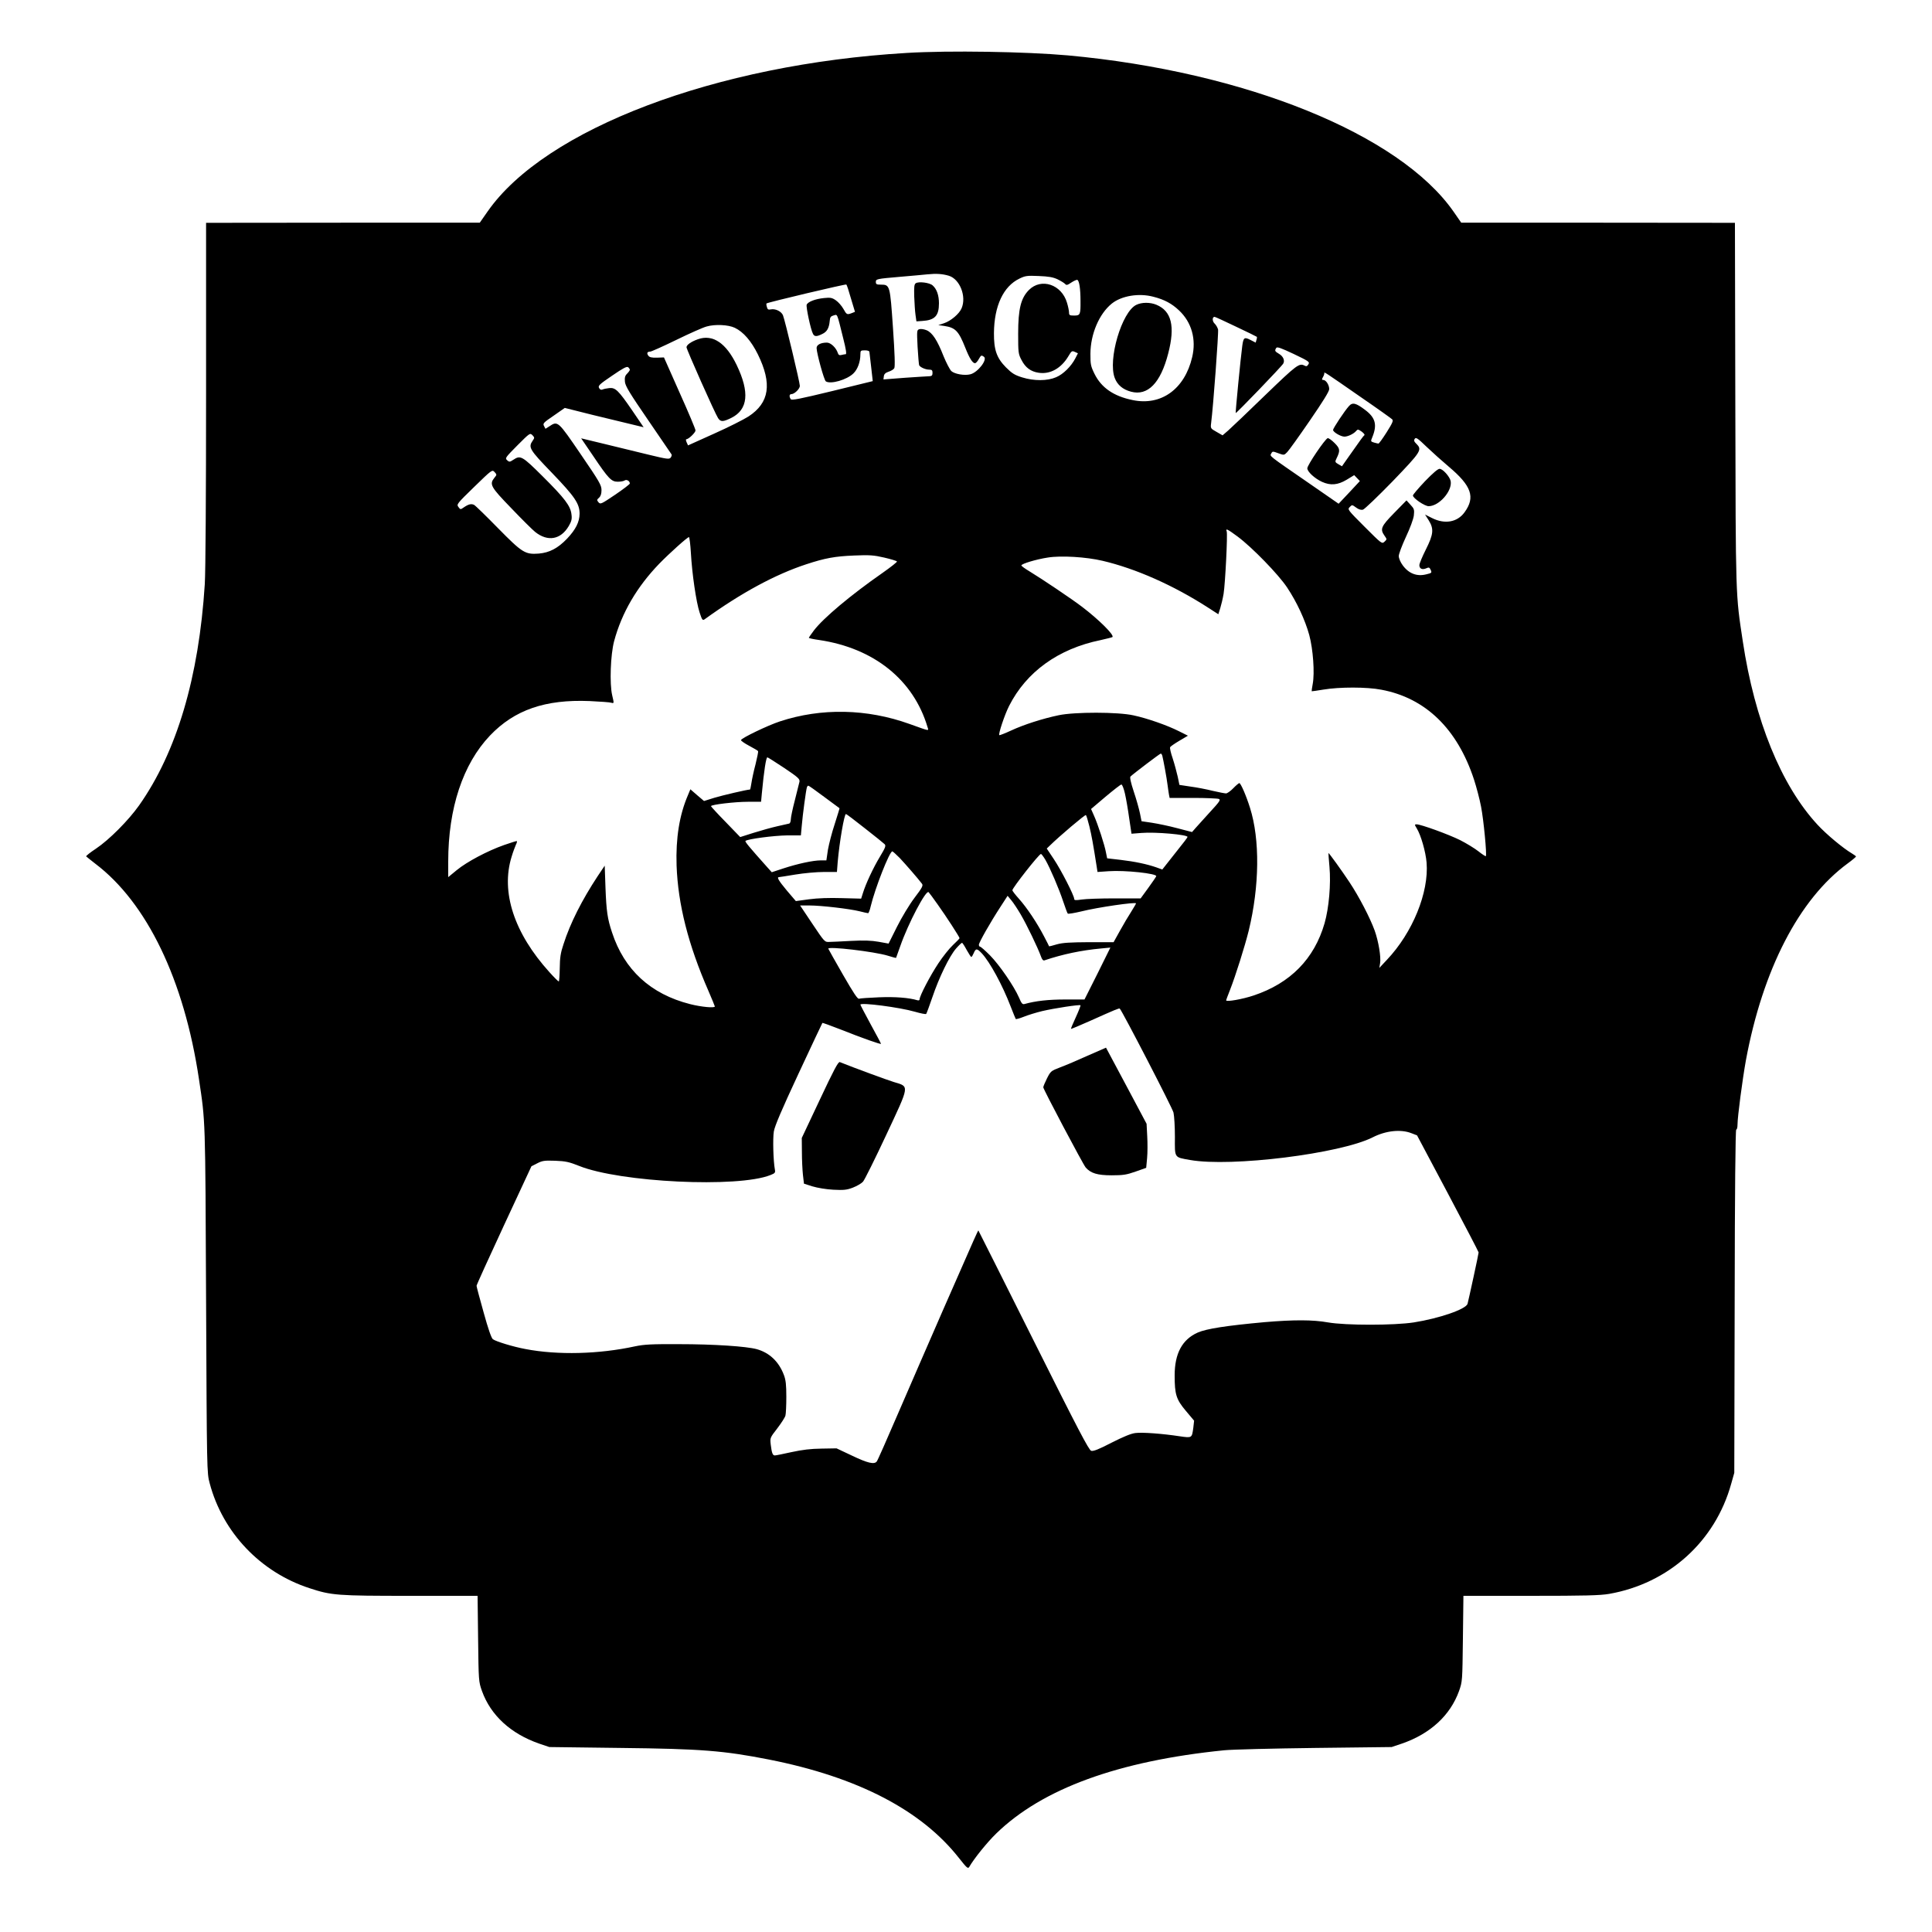 <?xml version="1.0" standalone="no"?>
<!DOCTYPE svg PUBLIC "-//W3C//DTD SVG 20010904//EN"
 "http://www.w3.org/TR/2001/REC-SVG-20010904/DTD/svg10.dtd">
<svg version="1.0" xmlns="http://www.w3.org/2000/svg"
 width="1500pt" height="1500pt" viewBox="0 0 1500 1500"
 preserveAspectRatio="xMidYMid meet">
<g transform="translate(0,1500) scale(0.1,-0.1)"
fill="#000000" stroke="none">
<path d="M7040 14589 c-1481 -87 -2808 -590 -3255 -1232 l-60 -86 -1062 0
-1063 -1 0 -1322 c0 -780 -4 -1389 -10 -1483 -46 -724 -218 -1304 -510 -1718
-83 -117 -232 -267 -335 -336 -44 -29 -78 -56 -76 -60 3 -3 34 -28 70 -56 402
-304 691 -903 806 -1675 50 -335 49 -283 55 -1710 6 -1338 6 -1345 28 -1426
101 -382 394 -690 773 -814 173 -57 215 -60 786 -60 l521 0 4 -332 c4 -331 4
-333 30 -407 68 -189 223 -331 443 -408 l80 -27 555 -7 c625 -7 799 -21 1150
-90 689 -136 1186 -394 1478 -768 58 -73 67 -82 77 -66 38 66 140 192 210 260
358 348 947 563 1770 646 61 6 378 14 705 18 l595 7 80 27 c220 76 375 219
443 408 26 74 26 76 30 406 l4 333 521 0 c425 0 538 3 610 15 462 81 824 407
948 855 l24 85 3 1333 c1 857 6 1332 12 1332 6 0 10 17 10 38 0 61 38 348 65
499 131 706 413 1252 790 1529 36 26 65 51 65 54 0 3 -15 14 -32 24 -68 40
-198 148 -267 223 -282 305 -488 811 -580 1424 -56 370 -55 325 -58 1842 l-3
1407 -1063 1 -1062 0 -59 85 c-419 602 -1619 1088 -2996 1214 -328 29 -918 39
-1250 19z m327 -1730 c85 -26 138 -160 99 -252 -18 -44 -85 -100 -138 -117
l-43 -14 48 -7 c85 -13 110 -39 162 -170 32 -81 56 -119 75 -119 6 0 19 13 28
30 19 33 21 34 40 21 33 -20 -45 -122 -104 -137 -45 -12 -123 2 -148 25 -12
12 -39 64 -60 115 -49 125 -87 183 -132 202 -19 8 -45 12 -56 8 -20 -6 -20
-11 -14 -136 4 -72 10 -136 12 -143 7 -16 49 -35 79 -35 20 0 25 -5 25 -25 0
-19 -5 -25 -22 -26 -13 0 -99 -6 -191 -12 l-168 -13 3 24 c2 18 13 28 37 36
19 6 39 18 44 27 7 11 4 110 -10 313 -23 333 -23 336 -95 336 -31 0 -38 3 -38
20 0 24 4 25 190 41 80 7 174 15 210 19 70 7 116 4 167 -11z m845 -28 c26 -13
52 -29 58 -36 9 -11 18 -9 47 11 20 13 41 23 47 21 15 -5 25 -67 25 -164 1
-106 -2 -113 -50 -113 -34 0 -39 3 -39 23 0 13 -7 48 -16 77 -42 142 -200 194
-295 99 -63 -63 -84 -148 -84 -339 0 -147 1 -158 26 -205 30 -59 72 -90 133
-99 90 -14 176 35 232 130 23 39 27 42 49 32 l24 -11 -20 -39 c-32 -62 -94
-124 -150 -147 -67 -29 -170 -30 -263 -1 -58 18 -79 31 -126 78 -72 73 -94
136 -93 267 2 210 73 362 198 422 45 22 60 24 150 20 77 -3 111 -9 147 -26z
m-1605 -149 l31 -103 -25 -10 c-37 -14 -40 -12 -65 33 -13 23 -39 53 -58 66
-30 21 -43 23 -92 18 -69 -7 -126 -29 -135 -52 -6 -17 31 -193 49 -226 11 -22
28 -23 72 -1 37 17 53 46 58 102 2 28 8 36 30 42 31 8 24 27 76 -183 20 -78
26 -118 18 -118 -6 0 -21 -3 -33 -6 -16 -4 -23 0 -28 15 -13 41 -55 81 -85 81
-48 0 -80 -17 -80 -42 1 -42 58 -251 72 -259 37 -24 163 12 214 62 33 32 54
90 54 148 0 29 3 31 35 31 21 0 35 -5 35 -12 1 -7 7 -61 14 -120 l12 -107
-314 -77 c-256 -62 -316 -74 -323 -63 -13 21 -11 39 5 39 24 0 66 41 66 64 0
27 -115 508 -131 548 -12 30 -58 53 -94 46 -20 -4 -26 -1 -31 19 -4 13 -5 25
-3 27 11 9 615 152 620 147 4 -3 20 -52 36 -109z m2348 14 c86 -22 143 -53
199 -106 98 -92 135 -224 102 -363 -58 -248 -241 -380 -463 -333 -147 30 -242
96 -295 203 -30 61 -32 74 -32 157 1 153 68 310 166 389 76 61 211 83 323 53z
m641 -232 c87 -41 160 -77 162 -79 2 -2 1 -13 -3 -24 l-6 -21 -41 21 c-47 24
-54 19 -63 -46 -13 -96 -54 -519 -51 -522 4 -4 357 362 369 384 14 24 0 57
-33 76 -32 19 -35 24 -21 46 7 10 35 0 135 -47 119 -57 126 -62 114 -81 -9
-15 -16 -17 -29 -10 -42 22 -60 8 -305 -228 -135 -131 -265 -255 -288 -275
l-44 -38 -47 27 c-46 26 -47 27 -42 67 17 132 59 705 54 728 -4 15 -16 36 -27
46 -19 18 -19 52 0 52 4 0 79 -34 166 -76z m-3891 -9 c67 -32 128 -103 179
-206 112 -228 90 -376 -72 -482 -37 -24 -158 -85 -268 -134 l-202 -91 -11 24
c-6 13 -7 24 -2 24 18 0 71 52 71 68 0 10 -55 141 -123 292 l-122 275 -55 -2
c-40 -1 -57 3 -66 15 -15 20 -9 32 14 32 9 0 100 41 203 91 102 50 208 97 235
104 65 19 169 14 219 -10z m-815 -326 c0 -5 -10 -19 -21 -30 -17 -17 -20 -30
-17 -64 4 -34 37 -88 181 -298 97 -141 178 -261 181 -265 3 -5 0 -16 -7 -25
-11 -14 -28 -12 -172 23 -88 22 -242 59 -341 83 l-182 44 92 -135 c121 -180
143 -202 192 -202 22 0 46 4 54 10 16 10 40 -5 40 -24 -1 -6 -52 -45 -114 -87
-107 -72 -114 -76 -129 -59 -14 17 -14 20 4 36 13 12 19 30 19 59 0 38 -16 66
-161 278 -177 259 -178 261 -244 217 l-30 -19 -11 21 c-11 20 -6 26 75 81 l86
60 215 -54 c118 -29 256 -62 306 -74 l91 -22 -89 131 c-107 156 -130 178 -178
173 -19 -2 -43 -7 -52 -11 -11 -5 -20 -1 -27 12 -9 17 2 28 101 95 86 59 114
74 125 66 7 -6 13 -15 13 -20z m5675 -212 c127 -87 236 -165 243 -172 12 -10
4 -28 -42 -101 -31 -49 -60 -89 -64 -88 -4 0 -19 4 -34 8 -26 8 -27 9 -14 40
40 97 26 153 -56 214 -70 53 -97 60 -124 30 -34 -37 -124 -173 -124 -186 0
-17 60 -52 88 -52 27 0 73 22 91 44 12 14 16 14 43 -5 16 -12 26 -24 21 -28
-8 -6 -26 -30 -127 -174 l-47 -67 -28 16 c-26 15 -27 19 -15 43 31 63 29 78
-15 122 -22 22 -46 39 -53 37 -21 -7 -158 -209 -158 -234 0 -26 57 -79 114
-105 66 -30 122 -25 191 16 l59 36 22 -23 22 -23 -82 -88 -83 -88 -234 162
c-316 218 -301 206 -289 228 9 18 12 18 55 2 44 -16 45 -16 69 9 14 14 92 123
175 244 101 147 151 227 151 245 0 32 -25 71 -46 71 -12 0 -13 4 -2 23 7 12
11 26 10 31 -4 12 11 2 283 -187z m-6429 -338 c-36 -52 -27 -68 149 -250 179
-186 215 -240 215 -318 -1 -64 -30 -122 -97 -193 -72 -75 -137 -109 -220 -116
-106 -8 -128 6 -317 198 -91 93 -174 174 -185 180 -22 11 -43 6 -81 -20 -24
-17 -26 -17 -41 4 -15 20 -12 25 123 156 138 134 139 135 158 115 18 -20 18
-21 -1 -44 -41 -51 -31 -70 131 -237 82 -86 166 -169 185 -184 98 -78 199 -60
261 46 21 36 26 54 21 90 -7 66 -53 126 -225 297 -159 158 -171 164 -227 127
-27 -18 -31 -18 -48 -3 -17 16 -13 21 80 115 96 96 98 98 117 79 17 -18 17
-21 2 -42z m7112 -202 c177 -149 208 -237 123 -354 -56 -78 -154 -95 -253 -45
l-54 27 28 -44 c42 -67 38 -109 -22 -228 -27 -54 -50 -108 -50 -121 0 -28 23
-38 54 -24 20 9 25 7 34 -13 10 -22 8 -24 -34 -34 -73 -19 -137 6 -184 71 -17
23 -30 54 -30 71 0 16 25 82 55 147 33 70 58 138 62 167 5 46 3 53 -26 84
l-31 34 -95 -97 c-103 -105 -112 -126 -75 -178 19 -27 19 -27 -1 -46 -20 -18
-22 -16 -154 116 -132 132 -134 135 -116 153 18 19 19 19 49 -3 20 -15 38 -21
54 -17 13 4 116 103 231 221 222 231 230 244 184 290 -18 17 -21 27 -13 39 9
14 23 5 91 -61 44 -42 122 -112 173 -155z m-1639 -543 c112 -83 317 -294 384
-395 76 -114 140 -253 172 -369 30 -111 43 -295 27 -380 -6 -30 -9 -56 -8 -57
1 -1 42 5 91 13 125 21 338 21 450 -1 343 -64 590 -304 719 -697 19 -58 44
-153 55 -211 20 -103 46 -375 37 -384 -2 -3 -28 14 -57 37 -29 23 -93 62 -142
87 -88 44 -305 123 -339 123 -16 0 -16 -3 2 -32 32 -52 69 -181 76 -265 19
-232 -109 -545 -308 -755 l-59 -63 6 36 c8 50 -12 169 -42 254 -36 99 -121
263 -196 376 -61 92 -160 229 -163 226 -1 -1 3 -49 8 -107 12 -134 -4 -319
-38 -438 -80 -277 -266 -466 -551 -561 -86 -29 -213 -51 -213 -38 0 4 13 39
29 79 44 112 116 341 146 462 84 346 88 708 10 954 -30 96 -72 192 -83 192 -4
0 -26 -18 -47 -40 -21 -22 -47 -40 -56 -40 -10 0 -56 9 -104 20 -47 12 -125
27 -172 33 l-86 13 -13 63 c-8 35 -25 99 -39 142 -15 43 -24 83 -20 88 3 6 35
28 72 50 l66 39 -70 35 c-89 45 -245 100 -353 123 -120 27 -457 27 -580 1
-125 -26 -271 -73 -368 -118 -47 -22 -89 -38 -93 -37 -11 4 42 162 76 228 134
264 382 443 709 510 48 11 90 21 93 24 16 15 -105 135 -235 234 -84 64 -309
215 -409 276 -35 21 -63 41 -63 46 0 13 118 48 204 61 103 17 299 5 426 -25
256 -60 548 -189 817 -362 l82 -53 15 47 c8 26 20 76 26 112 13 82 32 463 24
484 -10 26 5 19 85 -40z m-4245 -126 c9 -161 41 -383 68 -464 19 -58 23 -63
39 -52 282 204 548 348 789 427 146 48 223 62 372 68 119 5 151 3 233 -16 52
-12 97 -26 99 -30 3 -4 -48 -44 -112 -89 -247 -172 -460 -351 -533 -447 -21
-28 -39 -54 -39 -57 0 -3 36 -11 80 -17 425 -63 732 -309 841 -675 10 -33 23
-35 -139 23 -331 119 -685 126 -1007 20 -94 -31 -296 -128 -302 -145 -1 -5 27
-25 63 -44 36 -19 68 -38 70 -42 2 -4 -7 -49 -20 -102 -14 -52 -28 -118 -32
-146 -4 -27 -9 -50 -11 -50 -22 0 -214 -45 -277 -64 l-80 -25 -53 45 -53 46
-19 -46 c-66 -153 -95 -333 -88 -546 11 -301 90 -614 248 -975 27 -63 49 -116
49 -119 0 -14 -106 -4 -192 18 -307 78 -511 266 -606 556 -36 107 -44 167 -51
347 l-6 172 -55 -82 c-121 -184 -212 -362 -265 -528 -23 -68 -28 -104 -29
-186 -1 -57 -4 -103 -8 -103 -4 0 -37 33 -73 73 -273 302 -378 621 -293 895
11 37 27 79 34 95 8 15 10 27 5 27 -5 0 -49 -14 -98 -31 -128 -45 -288 -130
-366 -194 l-67 -55 0 122 c0 413 114 756 324 977 191 200 429 282 774 268 81
-4 157 -9 168 -13 22 -6 22 -6 7 58 -21 89 -13 315 15 420 59 220 177 422 351
602 79 81 218 206 230 206 4 0 11 -55 15 -122z m3660 -1575 c8 -31 35 -176 41
-228 4 -27 8 -61 11 -75 l5 -25 182 0 c100 0 190 -4 200 -8 16 -6 6 -21 -66
-99 -47 -51 -97 -108 -113 -125 l-29 -33 -115 30 c-63 17 -151 35 -196 42
l-81 12 -12 60 c-7 34 -28 110 -48 169 -24 72 -32 112 -26 118 19 19 228 178
235 178 4 1 9 -7 12 -16z m-2936 -95 c110 -74 123 -86 119 -108 -3 -14 -19
-78 -36 -144 -17 -65 -31 -131 -31 -147 0 -16 -6 -31 -12 -33 -7 -2 -49 -11
-93 -21 -44 -10 -127 -33 -184 -51 l-104 -33 -113 117 c-63 64 -114 120 -114
123 0 12 186 34 287 34 l102 0 6 65 c17 180 33 280 43 280 4 0 62 -37 130 -82z
m2646 -199 c9 -39 24 -126 33 -192 l18 -120 77 6 c109 9 358 -13 358 -31 0 -4
-33 -48 -73 -97 -39 -50 -83 -105 -97 -123 l-26 -33 -44 16 c-74 26 -169 46
-280 59 l-104 12 -9 44 c-10 58 -63 220 -93 287 l-23 52 112 95 c62 52 117 95
123 95 7 1 19 -31 28 -70z m-2335 -26 c64 -47 117 -87 119 -88 1 -1 -16 -56
-37 -122 -22 -66 -45 -156 -53 -201 l-12 -82 -44 0 c-59 0 -179 -26 -289 -62
l-91 -30 -35 39 c-143 160 -175 199 -169 204 15 15 223 42 324 43 l106 0 7 76
c7 84 33 278 40 298 2 6 7 12 11 12 4 0 59 -39 123 -87z m316 -244 c77 -60
146 -116 153 -123 12 -12 6 -27 -36 -97 -52 -86 -111 -212 -133 -285 l-13 -41
-151 4 c-96 3 -187 0 -253 -9 l-103 -14 -70 82 c-64 77 -80 104 -61 104 4 0
61 9 127 20 66 11 166 20 221 20 l102 0 6 78 c14 158 51 372 64 372 4 0 70
-50 147 -111z m1743 15 c17 -69 29 -135 58 -321 l5 -33 87 6 c126 9 376 -18
369 -39 -2 -6 -30 -47 -62 -91 l-59 -81 -201 0 c-110 0 -226 -4 -257 -9 -47
-7 -58 -6 -58 5 0 26 -101 223 -157 307 l-56 84 24 23 c73 72 275 243 280 237
4 -4 16 -43 27 -88z m-1472 -246 c45 -48 140 -157 172 -199 11 -14 2 -31 -58
-110 -40 -53 -99 -151 -136 -225 l-65 -130 -77 14 c-56 10 -115 12 -212 7 -74
-4 -151 -8 -171 -8 -36 -2 -37 -1 -132 141 l-95 142 72 0 c91 0 313 -26 389
-45 32 -8 62 -15 67 -15 4 0 14 24 20 53 34 141 146 427 168 427 4 0 30 -24
58 -52z m1130 -13 c37 -64 106 -225 139 -325 16 -47 31 -89 35 -93 4 -4 51 4
106 17 123 31 424 75 424 62 0 -3 -17 -32 -37 -64 -21 -32 -60 -98 -87 -147
l-50 -90 -190 0 c-148 -1 -205 -4 -251 -17 -32 -10 -59 -16 -60 -15 0 1 -17
36 -39 77 -52 101 -133 223 -195 292 -28 31 -51 61 -51 66 0 18 207 282 222
282 4 0 19 -20 34 -45z m-834 -350 c63 -88 168 -250 168 -259 0 -3 -23 -27
-51 -53 -28 -26 -79 -90 -114 -143 -63 -95 -145 -252 -145 -278 0 -8 -7 -11
-17 -8 -67 20 -172 28 -298 23 -77 -3 -147 -8 -155 -11 -11 -5 -42 42 -125
186 -61 106 -112 197 -114 202 -9 21 358 -22 462 -54 34 -11 62 -18 64 -17 1
2 16 43 33 92 61 175 200 440 220 418 4 -4 37 -48 72 -98z m643 -75 c47 -80
133 -259 156 -323 9 -27 18 -37 29 -33 139 47 285 78 438 92 l73 7 -100 -202
-101 -201 -149 0 c-132 0 -230 -11 -316 -35 -17 -5 -24 4 -44 51 -38 87 -151
252 -225 327 -37 37 -71 67 -77 67 -5 0 -9 7 -9 15 0 17 89 174 168 295 l55
85 29 -35 c16 -19 49 -69 73 -110z m-420 -275 c17 -30 33 -55 36 -55 4 0 12
14 19 30 16 38 25 38 63 -2 63 -68 160 -246 224 -413 19 -49 37 -93 39 -96 2
-4 30 4 63 17 32 13 97 33 143 44 94 22 290 52 297 45 2 -3 -14 -44 -36 -92
-23 -49 -39 -89 -38 -91 2 -2 70 27 151 63 192 86 223 99 228 94 21 -22 409
-772 417 -807 6 -26 11 -111 11 -190 -1 -165 -7 -156 117 -178 319 -57 1169
49 1419 176 102 52 218 64 300 32 l44 -17 239 -450 c131 -247 239 -454 239
-459 0 -12 -78 -370 -86 -399 -13 -42 -220 -113 -416 -144 -154 -24 -531 -24
-668 0 -118 21 -264 21 -490 2 -297 -27 -453 -51 -521 -81 -121 -54 -179 -163
-179 -333 0 -147 12 -186 87 -275 l64 -76 -6 -54 c-11 -82 -10 -81 -107 -67
-131 20 -288 32 -343 25 -34 -4 -94 -29 -185 -75 -98 -51 -141 -68 -158 -63
-18 5 -102 166 -448 858 -234 468 -427 852 -428 853 -1 1 -18 -35 -38 -80 -20
-45 -126 -287 -236 -537 -109 -250 -268 -615 -352 -810 -84 -195 -157 -361
-163 -367 -19 -25 -72 -12 -191 45 l-121 57 -117 -2 c-84 -1 -149 -9 -232 -27
-63 -14 -122 -26 -130 -26 -17 0 -24 18 -32 84 -6 52 -6 53 50 125 31 41 60
85 64 100 4 14 7 80 7 146 0 93 -4 131 -19 170 -39 103 -111 172 -210 200 -81
22 -331 39 -606 39 -212 1 -269 -2 -340 -17 -280 -61 -600 -69 -850 -21 -97
18 -227 58 -253 76 -12 9 -37 81 -72 208 -30 107 -55 200 -55 207 0 7 96 218
213 470 l213 458 45 23 c39 20 55 23 139 20 81 -3 108 -9 186 -40 318 -128
1234 -172 1486 -71 36 14 39 19 34 44 -12 64 -17 238 -8 294 7 43 61 169 192
450 100 214 183 391 185 393 2 2 65 -21 142 -51 171 -68 313 -118 313 -111 0
3 -36 71 -80 151 -44 81 -80 150 -80 153 0 19 306 -21 423 -55 45 -13 85 -21
88 -17 3 4 25 62 48 130 52 154 133 320 184 378 21 24 42 44 46 44 4 0 20 -25
36 -55z"/>
<path d="M7110 12801 c-12 -8 -14 -29 -12 -103 2 -52 6 -116 10 -143 l7 -50
45 3 c98 6 130 40 130 137 0 62 -17 111 -49 139 -24 22 -108 32 -131 17z"/>
<path d="M8822 12633 c-113 -55 -222 -426 -167 -568 20 -53 62 -89 126 -106
130 -35 230 67 289 297 55 211 26 329 -92 378 -48 20 -114 20 -156 -1z"/>
<path d="M5418 12366 c-53 -19 -88 -44 -88 -62 0 -17 221 -514 245 -550 20
-31 39 -30 104 2 129 65 142 198 41 409 -83 173 -187 242 -302 201z"/>
<path d="M11063 11263 c-51 -54 -93 -103 -93 -110 0 -21 91 -83 122 -83 81 0
185 118 171 195 -7 34 -61 95 -86 95 -14 0 -53 -34 -114 -97z"/>
<path d="M8445 6804 c-77 -35 -173 -76 -214 -91 -71 -27 -74 -30 -102 -85 -16
-32 -29 -63 -29 -70 0 -15 308 -597 329 -622 39 -45 91 -61 201 -61 90 0 116
4 187 29 l82 29 7 75 c4 42 4 119 1 171 l-5 96 -157 295 c-86 162 -158 295
-158 296 -1 0 -65 -28 -142 -62z"/>
<path d="M6365 6462 l-140 -297 1 -110 c0 -60 4 -140 8 -177 l8 -68 66 -21
c40 -12 106 -23 162 -26 80 -4 104 -2 151 16 31 12 66 32 79 46 12 13 93 176
180 362 185 395 182 375 60 412 -55 17 -300 107 -420 155 -12 4 -47 -62 -155
-292z"/>
</g>
</svg>
